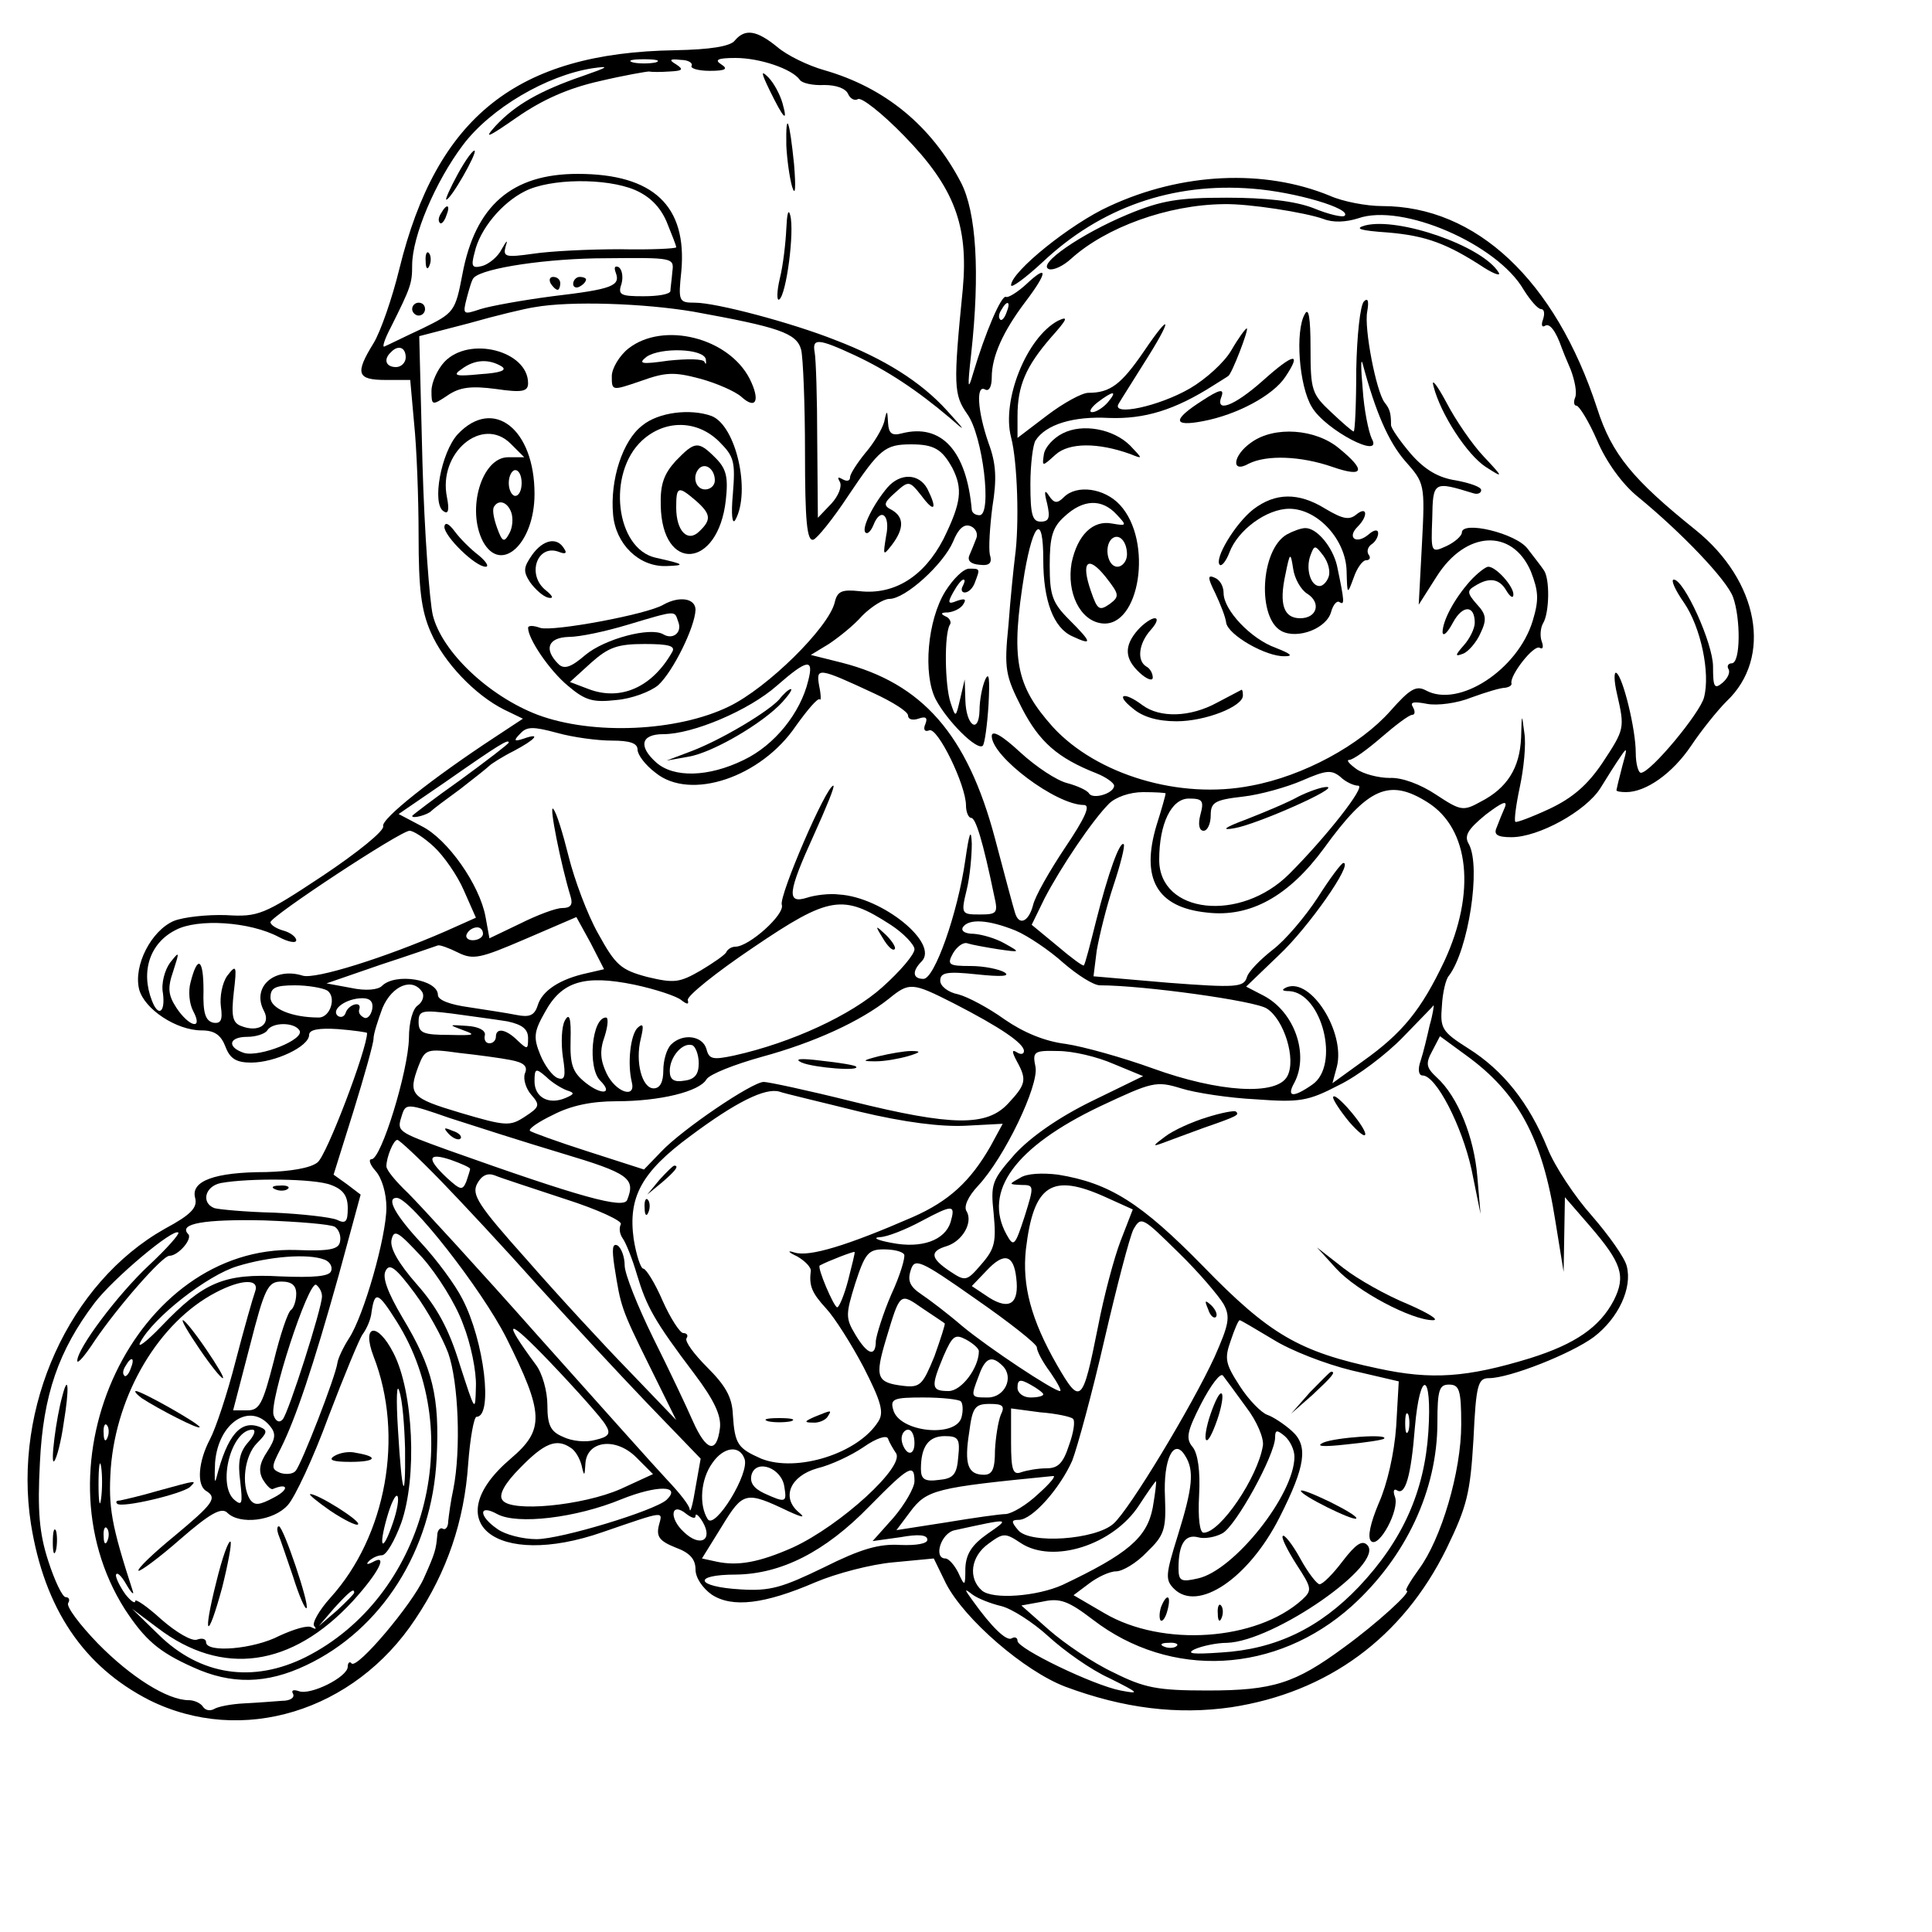 <?xml version="1.0" standalone="no"?>
<!DOCTYPE svg PUBLIC "-//W3C//DTD SVG 20010904//EN"
 "http://www.w3.org/TR/2001/REC-SVG-20010904/DTD/svg10.dtd">
<svg version="1.0" xmlns="http://www.w3.org/2000/svg"
 width="300pt" height="300pt" viewBox="0 0 300 300"
 preserveAspectRatio="xMidYMid meet">
<g transform="translate(0,300) scale(0.1,-0.1)"
fill="#000000" stroke="none">
<path d="M1141 2937 c-7 -9 -38 -14 -93 -15 -245 -4 -370 -103 -428 -340 -11
-45 -29 -97 -40 -115 -29 -47 -26 -57 19 -57 l38 0 6 -67 c4 -38 7 -116 7
-175 0 -82 4 -116 19 -150 20 -46 68 -97 114 -120 l29 -14 -44 -29 c-96 -63
-177 -127 -173 -138 2 -7 -40 -41 -94 -77 -92 -61 -100 -64 -150 -61 -29 1
-66 -3 -81 -9 -35 -15 -63 -69 -54 -106 8 -31 58 -64 97 -64 20 0 30 -7 37
-25 7 -19 17 -25 40 -25 37 0 90 25 90 43 0 8 14 11 45 9 25 -2 45 -5 45 -6 0
-25 -63 -191 -77 -201 -11 -9 -43 -14 -80 -15 -80 0 -117 -14 -110 -40 4 -15
-6 -26 -47 -48 -149 -84 -236 -277 -208 -458 21 -132 82 -222 184 -274 143
-71 318 -18 413 126 49 73 76 152 82 241 3 40 9 73 13 73 26 0 12 118 -22 183
-11 22 -40 61 -64 87 -40 43 -55 70 -38 70 21 0 132 -142 170 -217 59 -118 60
-143 7 -188 -115 -98 -23 -172 143 -114 99 34 93 33 87 10 -4 -17 1 -24 26
-34 22 -8 31 -18 31 -34 0 -13 11 -29 25 -39 32 -21 82 -15 161 19 33 14 87
28 121 31 l63 6 19 -39 c29 -56 122 -136 185 -160 91 -34 175 -44 258 -32 150
23 266 108 334 246 32 66 37 86 42 170 4 85 7 95 24 95 32 0 128 38 163 64 38
29 60 76 51 110 -3 13 -28 48 -54 78 -26 29 -58 77 -69 105 -29 71 -69 121
-123 155 -41 26 -44 31 -41 66 1 20 6 42 11 47 30 40 50 168 31 204 -8 13 -2
23 26 46 25 19 34 23 30 12 -4 -9 -10 -24 -13 -32 -5 -11 1 -15 23 -15 42 0
115 40 138 76 11 18 25 40 32 50 10 15 10 12 2 -16 -5 -19 -9 -36 -9 -37 0 -2
7 -3 15 -3 31 0 72 29 101 72 16 24 41 55 55 69 72 68 50 187 -48 266 -97 78
-130 117 -153 189 -65 199 -188 314 -334 314 -24 0 -61 7 -81 16 -102 42 -230
36 -342 -16 -60 -27 -153 -102 -153 -123 0 -5 22 11 49 36 90 85 202 124 326
114 66 -5 154 -31 143 -42 -3 -3 -25 2 -49 12 -29 11 -74 16 -134 16 -75 0
-101 -4 -154 -26 -72 -30 -142 -78 -122 -85 7 -2 22 5 34 16 54 49 150 84 237
85 39 1 127 -13 155 -23 15 -6 35 -5 54 1 68 24 216 -40 257 -111 10 -16 22
-30 27 -30 5 0 6 -7 3 -16 -3 -8 -2 -13 3 -10 7 5 17 -8 26 -34 1 -3 7 -18 14
-34 6 -16 10 -35 7 -43 -3 -7 -2 -13 2 -13 4 0 19 -24 32 -54 14 -33 39 -68
64 -88 67 -55 137 -128 147 -155 12 -33 12 -103 -2 -103 -5 0 -8 -4 -5 -9 3
-5 -1 -14 -9 -21 -13 -11 -15 -7 -15 25 0 36 -45 135 -61 135 -5 0 2 -16 16
-36 26 -38 41 -109 31 -147 -6 -24 -83 -117 -98 -117 -4 0 -8 14 -8 31 0 37
-20 118 -30 124 -4 3 -4 -12 1 -33 12 -53 12 -54 -23 -107 -23 -34 -46 -54
-82 -71 -28 -13 -52 -22 -53 -20 -2 2 1 26 7 54 6 28 10 66 7 84 -4 31 -4 31
-5 -7 -2 -48 -22 -79 -63 -100 -27 -15 -31 -14 -69 11 -24 16 -53 27 -72 26
-17 0 -41 6 -52 14 -11 8 -16 14 -11 14 6 0 28 16 50 35 22 19 43 35 48 35 4
0 5 5 1 12 -5 8 1 9 22 5 16 -3 47 1 69 10 22 8 45 15 52 15 7 1 11 4 10 7 -3
12 35 61 44 55 5 -3 6 2 3 10 -3 8 -2 21 2 28 10 16 11 70 1 83 -4 6 -15 20
-25 33 -18 24 -102 44 -102 25 0 -5 -11 -15 -24 -21 -24 -11 -24 -10 -22 43 1
58 2 58 64 39 6 -2 12 0 12 5 0 5 -18 11 -39 15 -27 4 -48 16 -70 41 -17 20
-31 40 -31 45 0 19 -2 25 -10 35 -13 17 -32 115 -27 141 3 17 1 22 -5 16 -6
-6 -11 -54 -12 -106 0 -53 -2 -96 -4 -96 -2 0 -17 13 -35 30 -30 28 -32 34
-32 99 0 48 -3 65 -9 53 -15 -26 -9 -111 11 -144 21 -36 112 -83 93 -49 -5 11
-12 45 -14 77 -3 33 -3 50 0 39 20 -75 40 -121 66 -151 30 -34 31 -35 26 -129
l-5 -94 28 44 c45 71 117 75 146 8 12 -31 13 -44 3 -77 -23 -76 -115 -136
-166 -108 -15 8 -25 2 -55 -32 -47 -53 -135 -101 -216 -116 -111 -22 -240 17
-308 91 -58 65 -66 105 -44 240 14 80 29 91 29 20 0 -64 16 -106 45 -119 32
-15 31 -10 -5 26 -26 26 -30 38 -30 84 0 44 4 59 23 76 29 27 58 28 81 3 16
-17 16 -18 -7 -14 -30 6 -54 -18 -63 -61 -8 -46 13 -90 47 -94 59 -7 80 128
28 184 -24 26 -67 32 -87 12 -10 -10 -15 -10 -23 2 -7 11 -8 7 -3 -12 5 -22 3
-28 -10 -28 -13 0 -16 11 -16 58 0 31 4 62 8 68 16 25 59 38 114 35 55 -2 102
12 163 51 11 7 21 13 22 14 5 1 33 74 29 74 -2 0 -13 -15 -24 -34 -11 -19 -40
-45 -64 -59 -48 -28 -123 -44 -111 -24 4 7 22 35 40 64 44 69 43 82 -1 17 -35
-51 -52 -64 -86 -64 -10 0 -39 -16 -64 -35 l-46 -35 0 34 c0 47 13 77 52 122
25 28 28 34 11 26 -49 -26 -88 -124 -73 -181 10 -38 13 -136 6 -186 -2 -16 -7
-64 -10 -105 -7 -69 -5 -79 21 -130 27 -52 55 -77 116 -101 15 -6 27 -15 27
-19 0 -12 -33 -22 -39 -12 -3 5 -19 12 -34 16 -16 4 -48 25 -73 48 -28 26 -44
35 -44 25 0 -32 100 -107 143 -107 11 0 2 -20 -29 -66 -24 -36 -47 -76 -50
-90 -7 -26 -22 -32 -28 -11 -2 6 -16 58 -31 115 -43 162 -113 241 -238 273
l-48 12 28 17 c15 10 39 29 52 44 14 14 33 26 42 26 25 0 84 54 99 89 8 20 17
28 27 24 8 -3 12 -12 9 -19 -3 -8 -8 -20 -11 -27 -3 -8 3 -13 16 -14 16 -2 20
3 16 16 -2 10 0 43 4 74 7 43 6 67 -6 99 -17 49 -20 92 -5 83 6 -3 10 5 10 19
0 33 18 72 52 117 35 46 36 60 2 28 -14 -13 -29 -22 -32 -20 -7 3 -32 -55 -51
-119 -8 -28 -9 -23 -3 30 14 127 8 221 -16 267 -46 88 -118 147 -212 174 -25
7 -58 23 -73 36 -32 26 -50 29 -66 10z m-123 -34 c-10 -2 -26 -2 -35 0 -10 3
-2 5 17 5 19 0 27 -2 18 -5z m56 -5 c-3 -4 10 -8 28 -8 25 0 29 3 18 10 -11 7
-6 10 22 10 38 0 88 -17 100 -34 3 -5 20 -9 38 -8 18 0 33 -5 37 -14 3 -7 10
-11 15 -8 5 4 38 -22 72 -57 78 -80 100 -139 91 -238 -15 -150 -14 -164 7
-194 24 -33 39 -157 19 -157 -6 0 -11 3 -12 8 -8 92 -47 135 -109 119 -15 -4
-20 0 -21 16 -1 21 -2 21 -6 2 -3 -11 -16 -33 -29 -48 -13 -16 -24 -33 -24
-38 0 -6 -5 -7 -12 -3 -7 4 -8 3 -4 -4 4 -7 -2 -22 -13 -34 l-21 -22 -1 120
c0 65 -2 127 -4 137 -4 22 5 22 63 -5 49 -23 95 -53 147 -97 26 -23 25 -21 -5
12 -40 44 -97 80 -173 109 -68 27 -185 58 -218 58 -25 0 -26 2 -21 49 9 101
-43 151 -161 151 -102 0 -159 -49 -179 -156 -11 -58 -13 -60 -62 -84 -28 -13
-54 -26 -59 -28 -4 -2 0 11 10 30 31 62 33 68 33 96 0 45 36 130 79 187 43 57
130 108 201 119 28 4 25 2 -15 -12 -67 -23 -105 -45 -135 -77 -20 -22 -13 -19
33 13 39 27 79 45 128 56 38 9 73 15 77 15 4 -1 18 -1 32 0 20 1 22 3 10 11
-12 7 -10 9 7 7 12 0 19 -5 17 -9z m-88 -193 c23 -10 39 -26 49 -49 8 -20 15
-37 15 -40 0 -2 -39 -4 -87 -3 -49 0 -109 -3 -135 -7 -43 -6 -47 -5 -43 11 4
12 2 10 -6 -4 -6 -12 -20 -23 -30 -26 -16 -4 -18 -1 -12 21 8 36 42 77 78 95
39 20 126 21 171 2z m58 -127 c-1 -13 -3 -26 -3 -30 -1 -5 -19 -8 -42 -8 -35
0 -40 2 -34 19 3 11 1 22 -4 26 -6 3 -8 0 -5 -8 8 -21 -5 -26 -98 -37 -46 -6
-96 -15 -112 -20 -27 -9 -28 -9 -21 18 4 15 8 29 11 31 15 15 115 30 205 30
104 1 106 1 103 -21z m33 -62 c132 -24 160 -33 167 -59 3 -12 6 -84 6 -160 0
-106 3 -138 13 -135 6 2 31 33 54 68 49 73 57 80 98 80 36 0 48 -8 64 -37 16
-32 14 -53 -14 -110 -30 -58 -76 -87 -130 -81 -28 3 -35 0 -39 -18 -10 -39
-104 -132 -164 -161 -80 -39 -211 -45 -297 -13 -76 29 -149 98 -163 155 -5 22
-13 128 -16 236 l-5 197 77 20 c42 12 88 23 102 25 56 10 170 6 247 -7z m486
-1 c-3 -9 -8 -14 -10 -11 -3 3 -2 9 2 15 9 16 15 13 8 -4z m-933 -70 c0 -8 -7
-15 -15 -15 -16 0 -20 12 -8 23 11 12 23 8 23 -8z m1090 -70 c-7 -8 -18 -15
-24 -15 -6 0 -2 7 8 15 25 19 32 19 16 0z m30 -236 c0 -10 -7 -19 -15 -19 -15
0 -21 31 -9 43 11 10 24 -3 24 -24z m-27 -77 c-16 -11 -19 -9 -29 20 -16 46
-5 57 23 22 21 -27 22 -30 6 -42z m-468 -119 c-12 -50 -52 -100 -100 -123 -55
-27 -109 -28 -136 -4 -28 25 -24 44 11 44 46 0 133 37 176 75 48 42 58 43 49
8z m103 -20 c28 -13 52 -28 52 -34 0 -6 7 -8 16 -5 11 4 15 2 11 -8 -4 -9 -1
-13 6 -10 13 5 57 -85 57 -117 0 -10 4 -19 8 -19 7 0 18 -35 36 -122 6 -26 4
-28 -23 -28 -28 0 -29 1 -20 38 5 20 8 53 8 72 -1 25 -4 17 -10 -25 -12 -84
-48 -185 -65 -185 -17 0 -18 12 -3 27 28 28 -61 100 -128 104 -15 2 -38 -1
-50 -5 -32 -10 -30 8 11 98 19 42 33 76 30 76 -11 0 -85 -172 -80 -185 5 -15
-51 -65 -72 -65 -6 0 -12 -4 -14 -8 -1 -4 -20 -17 -40 -29 -33 -19 -41 -20
-83 -10 -41 11 -49 18 -76 67 -17 30 -37 84 -46 120 -9 36 -19 69 -24 74 -7 8
12 -87 27 -136 4 -13 0 -18 -13 -18 -10 0 -39 -11 -65 -24 l-48 -23 -6 33 c-9
50 -59 121 -99 141 l-36 19 73 50 c83 58 98 67 98 61 0 -2 -34 -28 -75 -58
-41 -29 -75 -55 -75 -56 0 -5 25 2 30 8 3 3 23 18 45 34 22 17 42 33 45 36 3
3 20 14 38 23 34 18 43 29 15 19 -15 -5 -16 -3 -5 8 10 11 20 11 57 1 25 -7
63 -12 85 -12 28 0 40 -4 40 -14 0 -8 12 -24 28 -36 54 -44 164 -7 218 73 18
25 34 44 37 41 2 -3 2 7 -1 21 -5 29 -2 29 86 -12z m751 -143 c13 0 -50 -80
-107 -137 -76 -76 -202 -62 -202 22 0 56 19 95 46 95 21 0 24 -3 18 -25 -4
-15 -2 -25 5 -25 6 0 11 11 11 24 0 20 6 24 50 29 27 3 69 15 92 25 37 16 45
17 59 6 8 -8 21 -14 28 -14z m108 -26 c65 -41 75 -140 26 -246 -36 -76 -65
-112 -127 -156 l-47 -34 7 26 c13 53 -40 138 -78 123 -9 -4 -7 -6 4 -6 51 -3
79 -115 36 -145 -30 -21 -41 -20 -28 3 23 44 0 110 -48 135 l-27 14 51 49 c45
42 116 143 100 143 -3 0 -21 -24 -40 -54 -19 -29 -50 -66 -70 -81 -19 -15 -38
-34 -40 -43 -5 -15 -17 -16 -122 -8 l-116 10 5 40 c4 23 15 68 26 101 11 33
18 61 16 64 -6 6 -24 -44 -43 -119 -9 -36 -17 -67 -19 -69 -1 -2 -20 12 -41
30 l-40 33 20 41 c25 48 74 121 100 147 10 10 32 18 53 18 19 0 35 -1 35 -2 0
-2 -6 -24 -14 -49 -25 -83 0 -128 78 -136 67 -8 127 25 182 100 68 94 101 109
161 71z m-1543 -69 c15 -14 36 -44 46 -67 l19 -43 -47 -21 c-94 -41 -202 -75
-222 -69 -44 14 -80 -18 -60 -55 11 -21 -9 -34 -36 -23 -13 5 -15 16 -11 52 5
42 4 44 -10 26 -8 -11 -12 -33 -10 -48 3 -21 0 -27 -12 -25 -12 3 -16 15 -15
50 0 49 -9 56 -20 13 -4 -14 -2 -34 4 -45 16 -30 -6 -25 -26 5 -13 20 -14 31
-5 57 10 31 10 32 -5 13 -8 -11 -14 -32 -11 -47 4 -30 -7 -38 -17 -12 -18 46
-3 90 37 110 34 18 115 13 160 -11 15 -8 27 -10 27 -5 0 5 -9 12 -20 15 -11 3
-20 9 -20 13 0 9 202 142 216 142 6 0 23 -11 38 -25z m709 -121 c20 -13 37
-31 37 -38 0 -8 -22 -34 -50 -59 -48 -43 -140 -86 -230 -106 -33 -7 -39 -6
-43 10 -6 21 -37 25 -55 7 -7 -7 -12 -25 -12 -40 0 -18 -5 -28 -15 -28 -18 0
-29 41 -20 77 5 21 4 25 -5 17 -11 -11 -16 -55 -9 -84 7 -27 -25 -16 -39 13
-10 21 -11 36 -3 58 5 16 6 29 2 29 -22 0 -29 -78 -9 -98 21 -21 2 -23 -23 -3
-20 16 -24 28 -23 66 1 35 -2 43 -9 30 -5 -9 -6 -35 -3 -56 5 -31 3 -37 -8
-33 -8 3 -20 19 -27 36 -11 27 -10 36 7 66 26 48 61 59 139 43 33 -7 66 -18
73 -24 9 -7 12 -7 10 0 -2 6 44 43 102 82 118 80 139 83 213 35z m-471 -75
c-42 -9 -70 -27 -77 -50 -5 -16 -13 -19 -33 -15 -15 3 -48 8 -74 12 -29 4 -48
11 -48 19 0 24 -66 35 -87 14 -6 -6 -25 -8 -48 -3 l-38 7 84 29 c46 15 86 29
89 30 3 1 17 -4 31 -11 24 -12 35 -9 105 21 l79 34 22 -40 21 -41 -26 -6z
m665 66 c19 -8 53 -31 74 -50 22 -19 47 -35 57 -35 67 0 241 -24 259 -36 27
-17 46 -79 32 -105 -16 -31 -107 -25 -209 12 -47 17 -108 34 -135 38 -33 4
-66 18 -95 38 -25 18 -57 35 -72 39 -16 3 -28 13 -28 21 0 13 10 15 57 10 38
-4 52 -3 43 3 -8 5 -32 10 -53 10 -34 0 -37 2 -27 20 6 10 16 18 23 15 6 -2
28 -6 47 -9 35 -5 35 -5 10 9 -14 8 -35 14 -48 15 -13 0 -20 4 -17 10 9 14 40
12 82 -5z m-827 -5 c0 -5 -7 -10 -16 -10 -8 0 -12 5 -9 10 3 6 10 10 16 10 5
0 9 -4 9 -10z m-242 -88 c15 -10 5 -42 -13 -42 -42 0 -75 14 -75 31 0 15 7 19
38 19 20 0 43 -4 50 -8z m148 -3 c3 -6 0 -15 -7 -20 -8 -5 -14 -26 -14 -51 -1
-51 -43 -188 -58 -188 -5 0 -3 -8 6 -18 10 -11 17 -35 17 -57 0 -45 -35 -168
-58 -203 -9 -14 -17 -31 -18 -38 -3 -22 -56 -158 -65 -168 -4 -5 -15 -6 -24
-3 -14 6 -14 9 1 38 23 46 50 126 90 269 l34 125 -21 16 -21 15 31 99 c17 55
31 105 31 112 0 8 7 29 14 48 15 35 47 48 62 24z m825 -17 c72 -37 109 -62
109 -74 0 -5 -5 -6 -11 -2 -8 5 -8 1 0 -14 16 -29 14 -36 -14 -66 -33 -35 -86
-35 -243 4 -68 17 -129 30 -136 30 -18 0 -127 -74 -159 -108 l-27 -28 -87 28
c-47 15 -88 30 -90 32 -3 3 13 14 36 25 27 14 59 21 98 21 68 0 129 15 140 34
5 8 43 23 86 35 81 22 153 55 197 90 32 26 36 26 101 -7z m-903 -9 c-2 -10 -8
-16 -13 -13 -6 3 -9 8 -7 13 4 13 -16 8 -21 -5 -2 -7 -8 -9 -13 -5 -10 10 14
27 39 27 12 0 17 -6 15 -17z m1642 -25 c-4 -18 -10 -43 -14 -55 -5 -14 -3 -23
3 -23 21 0 61 -78 76 -146 l14 -69 -5 58 c-5 61 -30 124 -63 154 -16 15 -18
21 -7 41 l12 23 41 -30 c80 -58 118 -128 138 -256 l13 -80 1 58 1 58 39 -45
c49 -57 56 -77 37 -115 -22 -42 -60 -68 -130 -90 -98 -30 -153 -34 -236 -16
-123 26 -169 53 -272 159 -96 98 -145 129 -225 142 -24 3 -49 2 -59 -5 -18
-10 -18 -10 2 -11 20 0 20 -1 5 -49 -15 -46 -17 -48 -28 -28 -37 67 13 136
145 199 81 38 87 40 126 28 22 -7 75 -15 116 -17 68 -5 81 -3 129 22 29 14 74
48 100 75 25 26 47 48 47 49 1 1 -1 -14 -6 -31z m-1432 6 c23 -5 32 -12 32
-26 0 -18 -1 -18 -16 -4 -18 18 -34 21 -34 6 0 -5 -4 -10 -10 -10 -6 0 -9 6
-7 13 1 7 -10 13 -28 14 -29 2 -29 2 -5 -7 20 -7 16 -8 -22 -7 -41 0 -48 3
-48 20 0 18 5 19 53 13 28 -4 67 -9 85 -12z m-323 -14 c9 -14 -62 -42 -86 -35
-27 9 -24 25 5 25 14 0 28 5 31 10 8 13 42 13 50 0z m620 -51 c0 -17 -6 -25
-22 -27 -17 -3 -23 2 -23 15 0 22 20 45 35 40 5 -2 10 -15 10 -28z m-292 5
c21 -4 27 -10 22 -21 -3 -9 2 -24 10 -33 14 -16 13 -19 -10 -34 -23 -15 -29
-15 -100 6 -77 23 -82 28 -65 73 10 26 13 27 63 20 28 -3 65 -8 80 -11z m936
-6 l46 -19 -80 -39 c-51 -25 -94 -55 -119 -82 -36 -41 -38 -46 -33 -93 4 -43
2 -54 -19 -78 -23 -27 -25 -27 -49 -11 -30 20 -32 31 -5 39 25 8 41 37 31 54
-5 7 2 23 18 40 41 44 94 155 89 184 -5 24 -3 26 35 25 23 0 61 -9 86 -20z
m-849 -41 c13 -4 12 -6 -2 -12 -26 -11 -48 1 -48 26 0 20 2 21 18 7 9 -9 24
-18 32 -21z m454 -33 c71 -17 128 -24 166 -22 l57 3 -19 -35 c-31 -54 -64 -85
-121 -110 -101 -44 -160 -62 -183 -55 -12 4 -11 1 4 -6 12 -7 22 -17 21 -23
-3 -23 2 -34 24 -58 13 -14 39 -55 58 -91 27 -53 32 -70 23 -84 -31 -50 -127
-80 -182 -58 -36 16 -41 22 -44 68 -1 28 -12 46 -40 74 -20 20 -35 40 -32 45
3 4 1 8 -5 8 -5 0 -20 23 -32 50 -12 28 -26 50 -30 50 -4 0 -11 21 -15 46 -9
65 12 104 88 160 71 53 116 75 138 69 8 -3 64 -16 124 -31z m-461 -65 c104
-31 114 -39 101 -72 -5 -15 -73 4 -278 77 -80 29 -80 29 -72 54 6 19 8 19 74
-4 37 -12 115 -37 175 -55z m-189 -42 c33 -34 101 -107 150 -162 50 -55 127
-138 172 -185 l82 -85 -8 -45 c-4 -25 -8 -40 -9 -34 0 6 -16 26 -34 45 -18 19
-108 120 -201 224 -93 105 -184 204 -202 222 -19 18 -34 36 -34 42 0 14 11 41
17 41 3 0 33 -28 67 -63z m46 18 c0 -2 -3 -11 -6 -20 -6 -14 -9 -13 -30 6 -32
30 -30 40 6 28 17 -6 30 -12 30 -14z m148 -47 c50 -16 89 -34 86 -39 -3 -6 -2
-15 3 -22 5 -7 15 -32 22 -56 15 -50 27 -72 89 -154 31 -41 42 -65 40 -84 -5
-41 -21 -37 -42 10 -10 23 -38 82 -62 130 -24 49 -44 99 -44 112 0 13 -5 27
-11 31 -8 4 -9 -5 -5 -32 10 -63 10 -65 54 -154 l42 -85 -72 75 c-40 41 -112
119 -160 174 -76 85 -86 101 -77 118 7 13 16 17 27 13 9 -4 59 -20 110 -37z
m-364 22 c19 -7 26 -17 26 -36 0 -21 -3 -25 -17 -18 -10 4 -54 9 -97 11 -44 1
-86 5 -93 7 -21 8 -15 34 10 39 44 8 146 7 171 -3z m1203 -19 l42 -19 -19 -49
c-10 -26 -26 -86 -35 -133 -24 -120 -27 -123 -64 -59 -40 70 -54 123 -48 179
12 101 40 119 124 81z m-241 -39 c-9 -28 -45 -41 -91 -32 -22 4 -31 8 -19 9
11 0 41 12 65 25 49 26 53 26 45 -2z m-956 -7 c6 -4 10 -14 8 -23 -2 -12 -16
-15 -68 -13 -249 8 -410 -331 -266 -558 31 -47 52 -66 106 -90 59 -27 114 -26
175 3 117 55 196 178 203 321 5 96 -6 141 -53 219 -23 39 -32 63 -26 73 6 12
16 4 45 -35 20 -27 43 -69 52 -93 16 -45 20 -150 8 -211 -4 -18 -7 -41 -8 -50
0 -9 -4 -14 -8 -12 -4 3 -9 -2 -9 -10 -2 -22 -3 -27 -21 -67 -18 -40 -103
-141 -112 -132 -3 4 -6 1 -6 -5 0 -16 -58 -45 -76 -38 -9 3 -12 1 -9 -4 3 -6
-4 -11 -17 -11 -13 -1 -39 -3 -59 -4 -20 -1 -41 -5 -47 -9 -6 -3 -13 -2 -17 4
-3 5 -13 10 -22 10 -33 0 -90 36 -141 88 -28 29 -50 58 -46 63 3 5 1 9 -4 9
-5 0 -17 25 -27 56 -14 43 -17 78 -13 153 5 105 29 174 85 248 29 38 123 117
130 109 2 -2 -18 -25 -46 -51 -49 -46 -111 -129 -111 -148 0 -6 12 8 27 31 36
53 105 132 116 132 14 0 37 27 29 34 -15 16 25 23 118 21 54 -2 103 -6 110
-10z m1380 -120 c11 -20 8 -32 -14 -82 -35 -76 -132 -237 -157 -259 -28 -25
-130 -32 -148 -10 -11 13 -11 16 1 16 21 0 64 49 83 92 8 21 31 105 50 188 19
82 39 159 45 171 12 21 14 19 70 -36 32 -31 63 -68 70 -80z m-1181 -31 c12
-30 21 -74 20 -97 -1 -41 -1 -40 -25 34 -17 56 -36 90 -67 125 -28 32 -42 56
-39 69 4 17 10 13 48 -28 23 -26 52 -72 63 -103z m598 68 c-6 -23 -14 -42 -17
-42 -5 0 -32 63 -27 65 13 7 52 22 54 21 1 -1 -4 -20 -10 -44z m87 40 c2 -4
-6 -32 -20 -62 -13 -30 -23 -63 -24 -72 0 -26 -13 -22 -32 10 -15 25 -15 31 0
79 15 46 20 53 44 53 15 0 29 -3 32 -8z m-900 -8 c8 -3 13 -11 10 -18 -3 -8
-27 -10 -78 -8 -88 5 -120 -9 -185 -77 -24 -25 -39 -36 -33 -25 20 38 104 104
151 118 49 15 109 20 135 10z m1106 -136 c0 -6 9 -23 21 -39 11 -16 18 -29 15
-29 -10 0 -111 67 -152 101 -22 19 -51 41 -63 49 -18 12 -22 21 -17 37 6 20
13 18 101 -44 52 -36 95 -70 95 -75z m-32 108 c5 -40 -10 -51 -42 -31 l-27 18
23 24 c27 29 42 25 46 -11z m-1182 -22 c-3 -8 -17 -57 -30 -107 -13 -51 -31
-105 -40 -122 -18 -34 -21 -71 -6 -80 18 -11 11 -20 -49 -70 -33 -27 -58 -51
-56 -54 2 -2 32 20 65 49 46 40 64 50 73 41 19 -19 72 -13 94 12 11 12 40 74
63 137 24 63 48 121 53 128 6 8 13 23 14 35 5 33 10 31 39 -15 111 -176 43
-428 -141 -521 -82 -41 -164 -29 -229 35 l-41 40 40 -30 c100 -76 208 -61 303
42 40 44 56 75 30 60 -8 -4 -10 -3 -5 2 5 5 14 9 20 9 7 0 20 23 30 50 25 71
19 204 -12 264 -25 49 -50 45 -31 -5 48 -123 20 -279 -67 -375 -18 -20 -29
-40 -25 -44 4 -5 2 -5 -4 -2 -6 4 -28 -3 -50 -13 -40 -21 -114 -27 -114 -10 0
5 -6 7 -14 4 -8 -3 -32 11 -55 31 -23 21 -41 33 -41 29 0 -5 -7 0 -15 10 -8
11 -15 25 -15 30 1 6 8 0 16 -14 8 -14 13 -18 10 -10 -33 102 -38 129 -34 190
9 116 75 227 163 273 40 21 69 22 61 1z m64 -3 c0 -11 -4 -22 -8 -25 -5 -3
-17 -39 -27 -80 -17 -66 -22 -76 -41 -76 l-22 0 26 100 c23 90 28 100 49 100
16 0 23 -6 23 -19z m40 -4 c0 -18 -52 -181 -61 -191 -5 -6 -11 -3 -14 6 -8 20
54 210 66 203 5 -4 9 -11 9 -18z m967 -42 c1 -1 -6 -23 -16 -51 -18 -44 -22
-49 -48 -46 -42 5 -45 13 -27 73 22 73 21 72 57 47 18 -12 33 -22 34 -23z
m-527 -157 c9 -14 6 -19 -16 -24 -14 -4 -36 -2 -50 5 -19 8 -24 18 -24 49 0
22 -8 50 -18 63 -54 73 -45 74 22 4 42 -44 81 -88 86 -97z m1037 132 c27 -17
81 -38 122 -48 l73 -17 -4 -70 c-3 -42 -14 -90 -27 -119 -13 -31 -18 -53 -12
-59 12 -12 45 49 37 69 -3 8 -2 13 3 10 13 -9 22 21 28 97 8 92 27 87 21 -6
-6 -93 -40 -169 -108 -241 -61 -64 -129 -97 -214 -102 -43 -3 -55 -2 -41 5 11
5 34 10 50 10 73 2 247 123 218 152 -8 8 -18 1 -38 -25 -15 -20 -31 -36 -36
-36 -4 0 -18 18 -30 40 -12 22 -25 38 -27 35 -3 -2 7 -22 21 -44 24 -37 25
-40 9 -55 -71 -64 -217 -74 -307 -21 l-48 28 24 18 c13 10 32 19 42 19 10 0
32 13 48 30 27 26 30 35 28 85 -3 60 14 93 31 65 15 -23 12 -50 -11 -124 -19
-61 -20 -69 -6 -83 37 -37 116 16 164 111 40 79 45 111 19 134 -11 10 -29 22
-38 25 -9 3 -29 23 -43 45 -22 34 -24 42 -14 70 6 18 12 32 14 32 2 0 25 -14
52 -30z m-457 -18 c0 -26 -27 -62 -47 -62 -27 0 -28 6 -8 54 14 32 18 35 35
26 11 -6 20 -14 20 -18z m-1317 -27 c-3 -9 -8 -14 -10 -11 -3 3 -2 9 2 15 9
16 15 13 8 -4z m1354 4 c18 -18 3 -49 -23 -49 -27 0 -27 0 -14 34 10 28 20 32
37 15z m378 -64 c17 -22 28 -49 26 -60 -8 -49 -66 -135 -92 -135 -6 0 -9 22
-7 59 2 37 -2 64 -10 74 -11 13 -9 24 13 67 15 29 30 49 34 44 4 -5 20 -27 36
-49z m-1306 -64 c1 -90 -5 -73 -11 29 -3 47 -2 74 2 60 5 -14 8 -54 9 -89z
m991 84 c0 -3 -9 -5 -20 -5 -11 0 -20 7 -20 15 0 13 4 14 20 5 11 -6 20 -13
20 -15z m649 -47 c0 -73 -31 -178 -66 -225 -13 -18 -22 -33 -19 -33 10 0 -46
-51 -97 -88 -76 -56 -110 -67 -212 -67 -78 0 -98 4 -146 28 -32 15 -76 45
-100 66 l-43 38 33 6 c27 6 40 1 78 -28 121 -93 285 -84 402 21 84 76 133 180
133 285 0 51 3 59 18 59 16 0 19 -8 19 -62z m-777 36 c3 -3 4 -14 1 -25 -9
-32 -97 -23 -106 12 -5 17 1 19 47 19 29 0 55 -3 58 -6z m62 -21 c-4 -10 -8
-35 -9 -55 0 -29 -4 -38 -17 -38 -25 0 -31 16 -23 66 5 39 9 44 32 44 20 0 24
-3 17 -17z m112 -6 c4 -3 1 -22 -6 -41 -9 -28 -17 -36 -35 -36 -13 0 -30 -3
-39 -6 -13 -5 -16 3 -16 46 l0 53 45 -6 c26 -2 48 -7 51 -10z m521 -19 c-3 -7
-5 -2 -5 12 0 14 2 19 5 13 2 -7 2 -19 0 -25z m-1768 8 c10 -12 9 -20 -4 -40
-12 -18 -14 -30 -7 -43 6 -10 13 -17 16 -15 24 10 25 -1 2 -13 -24 -13 -31
-13 -38 -3 -14 23 -8 68 11 87 16 16 17 20 5 25 -30 12 -51 -12 -68 -79 -3
-11 -3 0 -2 24 5 62 54 94 85 57z m-252 -18 c-3 -8 -6 -5 -6 6 -1 11 2 17 5
13 3 -3 4 -12 1 -19z m218 -8 c-13 -15 -16 -30 -12 -60 4 -35 3 -39 -9 -29
-27 23 -5 109 28 109 6 0 3 -9 -7 -20z m1006 -16 c16 -20 -86 -113 -160 -147
-52 -23 -85 -29 -118 -22 l-23 5 31 50 c33 54 37 55 104 23 22 -10 26 -10 15
-1 -27 23 -13 56 29 68 21 5 53 20 72 33 20 14 36 19 38 13 2 -6 8 -16 12 -22z
m29 15 c0 -11 -4 -17 -10 -14 -5 3 -10 13 -10 21 0 8 5 14 10 14 6 0 10 -9 10
-21z m590 -21 c0 -59 -94 -177 -150 -189 -26 -6 -30 -4 -30 16 0 37 10 53 30
48 10 -3 27 0 38 6 21 11 82 122 82 149 0 12 3 12 15 2 8 -7 15 -21 15 -32z
m-522 0 c-2 -28 -8 -34 -30 -36 -22 -3 -28 1 -28 17 0 35 12 51 37 51 21 0 24
-4 21 -32z m-602 14 c7 -4 14 -16 17 -27 4 -18 5 -18 6 2 2 36 47 42 79 10
l26 -26 -50 -23 c-59 -26 -172 -37 -184 -17 -6 8 4 26 28 50 37 38 56 46 78
31z m270 -17 c9 -22 -46 -111 -57 -94 -14 22 -11 62 7 87 17 25 42 29 50 7z
m-999 -62 c-2 -16 -4 -5 -4 22 0 28 2 40 4 28 2 -13 2 -35 0 -50z m1061 18 c4
-24 2 -25 -31 -10 -17 8 -23 17 -20 29 7 25 47 11 51 -19z m202 9 c0 -10 -15
-36 -32 -56 l-33 -37 43 6 c28 5 42 4 42 -4 0 -6 -17 -9 -42 -8 -33 2 -61 -6
-119 -35 -64 -31 -83 -37 -129 -34 -70 4 -76 23 -7 23 70 1 138 35 207 106 62
63 70 67 70 39z m192 -20 c-18 -17 -40 -30 -50 -31 -9 0 -51 -6 -93 -13 l-77
-12 21 28 c26 35 39 38 222 56 6 1 -5 -12 -23 -28z m-577 -9 c-19 -17 -164
-61 -202 -61 -21 0 -49 7 -61 16 -29 20 -29 39 0 23 31 -17 123 -6 193 23 55
22 94 22 70 -1z m755 -12 c-9 -47 -39 -72 -140 -120 -40 -18 -108 -23 -125 -9
-22 19 -18 53 10 73 23 17 26 17 50 1 50 -33 144 -3 184 59 13 20 25 37 26 37
1 0 -1 -18 -5 -41z m-1180 -24 c-16 -47 -23 -40 -9 9 6 21 13 36 16 33 3 -3 0
-22 -7 -42z m470 11 c0 5 5 1 11 -9 17 -29 -4 -40 -29 -16 -24 22 -20 48 4 28
8 -6 14 -8 14 -3z m453 -28 c-24 -17 -33 -31 -34 -53 0 -29 -1 -29 -11 -7 -6
12 -15 22 -20 22 -19 0 -7 40 15 44 87 19 86 19 50 -6z m-1366 -10 c-3 -8 -6
-5 -6 6 -1 11 2 17 5 13 3 -3 4 -12 1 -19z m383 -81 c0 -2 -12 -14 -27 -28
l-28 -24 24 28 c23 25 31 32 31 24z m1005 -21 c16 -4 49 -25 73 -47 24 -22 66
-52 95 -65 46 -23 48 -25 17 -19 -42 8 -160 65 -160 77 0 5 -4 7 -9 4 -8 -5
-31 17 -61 59 -13 18 -13 19 0 9 8 -6 28 -14 45 -18z m272 -62 c-3 -3 -12 -4
-19 -1 -8 3 -5 6 6 6 11 1 17 -2 13 -5z"/>
<path d="M1195 2860 c22 -45 29 -52 20 -20 -4 14 -14 32 -22 40 -12 12 -11 7
2 -20z"/>
<path d="M1221 2774 c1 -21 5 -50 9 -64 5 -16 6 -2 3 35 -7 69 -13 86 -12 29z"/>
<path d="M711 2730 c-12 -22 -20 -40 -18 -40 7 0 48 72 44 76 -2 2 -14 -14
-26 -36z"/>
<path d="M685 2669 c-4 -6 -5 -12 -2 -15 2 -3 7 2 10 11 7 17 1 20 -8 4z"/>
<path d="M1221 2645 c-1 -22 -5 -57 -10 -77 -5 -21 -5 -36 -1 -33 11 7 24 106
17 131 -3 11 -5 1 -6 -21z"/>
<path d="M661 2594 c0 -11 3 -14 6 -6 3 7 2 16 -1 19 -3 4 -6 -2 -5 -13z"/>
<path d="M640 2520 c0 -5 5 -10 10 -10 6 0 10 5 10 10 0 6 -4 10 -10 10 -5 0
-10 -4 -10 -10z"/>
<path d="M855 2560 c3 -5 8 -10 11 -10 2 0 4 5 4 10 0 6 -5 10 -11 10 -5 0 -7
-4 -4 -10z"/>
<path d="M890 2559 c0 -5 5 -7 10 -4 6 3 10 8 10 11 0 2 -4 4 -10 4 -5 0 -10
-5 -10 -11z"/>
<path d="M976 2459 c-14 -11 -26 -31 -26 -43 0 -23 0 -23 44 -8 39 14 52 15
93 4 26 -7 55 -20 64 -28 23 -21 30 -6 13 28 -33 64 -134 89 -188 47z m120
-17 c1 -7 0 -9 -2 -4 -2 5 -27 5 -56 2 -42 -6 -48 -5 -34 6 22 15 89 13 92 -4z"/>
<path d="M690 2438 c-11 -12 -20 -32 -20 -45 0 -23 1 -23 25 -7 19 13 37 15
75 10 41 -6 50 -4 50 9 0 50 -91 74 -130 33z m89 -7 c9 -6 -2 -10 -33 -12 -39
-4 -44 -2 -29 8 20 15 42 16 62 4z"/>
<path d="M997 2339 c-30 -23 -50 -84 -45 -138 4 -46 40 -81 82 -80 32 1 29 3
-16 13 -62 14 -76 131 -21 182 36 33 86 32 120 -2 23 -23 25 -31 21 -81 -3
-32 -1 -49 4 -40 24 44 1 146 -37 161 -33 12 -83 6 -108 -15z"/>
<path d="M711 2326 c-26 -28 -41 -109 -22 -120 7 -5 9 2 5 22 -14 69 55 127
99 83 l21 -21 -25 0 c-41 0 -65 -81 -39 -131 28 -51 80 -3 80 74 0 101 -64
151 -119 93z m99 -76 c0 -11 -4 -20 -10 -20 -5 0 -10 9 -10 20 0 11 5 20 10
20 6 0 10 -9 10 -20z m-16 -46 c3 -9 2 -23 -3 -32 -8 -15 -11 -14 -19 8 -5 14
-8 28 -5 33 7 12 21 8 27 -9z"/>
<path d="M1049 2284 c-18 -20 -24 -36 -23 -69 2 -105 89 -98 101 8 4 36 1 49
-16 66 -27 27 -32 26 -62 -5z m61 -30 c0 -8 -7 -14 -15 -14 -15 0 -21 21 -9
33 10 9 24 -2 24 -19z m-30 -31 c24 -21 25 -30 6 -48 -18 -18 -36 0 -36 37 0
33 3 34 30 11z"/>
<path d="M1378 2243 c-22 -26 -41 -64 -34 -70 3 -3 8 2 12 11 11 29 27 17 20
-16 -5 -31 -5 -32 9 -14 19 25 19 43 0 54 -14 7 -13 11 5 27 21 19 22 19 41
-5 20 -27 25 -21 9 11 -13 24 -42 25 -62 2z"/>
<path d="M690 2182 c0 -15 48 -62 64 -62 6 0 1 8 -11 18 -12 9 -29 26 -37 37
-9 12 -15 15 -16 7z"/>
<path d="M826 2138 c-13 -19 -14 -25 -3 -42 8 -11 20 -22 28 -24 9 -2 8 2 -3
11 -31 24 -14 73 20 60 10 -4 13 -2 8 5 -11 19 -33 14 -50 -10z"/>
<path d="M1030 2061 c-25 -15 -171 -42 -191 -36 -11 4 -19 4 -19 0 0 -17 33
-66 62 -90 27 -23 39 -26 75 -22 24 2 53 13 65 23 23 21 57 90 58 117 0 18
-25 22 -50 8z m23 -26 c7 -17 -8 -29 -23 -20 -20 12 -91 -7 -121 -32 -22 -19
-33 -23 -42 -14 -23 23 -16 41 16 42 18 0 59 9 92 19 77 23 72 22 78 5z m-9
-47 c-31 -55 -80 -77 -130 -58 l-29 11 33 30 c27 24 41 29 83 29 37 0 48 -3
43 -12z"/>
<path d="M1210 1914 c-17 -19 -90 -63 -138 -81 l-37 -14 34 6 c37 6 116 52
146 85 10 11 16 20 13 20 -3 0 -11 -7 -18 -16z"/>
<path d="M2016 1763 c-16 -9 -52 -24 -80 -35 -35 -13 -41 -18 -19 -14 35 6
166 64 143 64 -8 0 -28 -7 -44 -15z"/>
<path d="M1371 1543 c7 -12 15 -20 18 -17 3 2 -3 12 -13 22 -17 16 -18 16 -5
-5z"/>
<path d="M1365 1360 c-27 -7 -27 -8 -5 -8 14 0 36 4 50 8 20 6 21 8 5 8 -11 0
-33 -4 -50 -8z"/>
<path d="M1245 1350 c19 -8 93 -14 84 -6 -2 2 -26 6 -54 9 -32 4 -43 3 -30 -3z"/>
<path d="M2070 1296 c0 -4 11 -21 25 -38 14 -16 25 -25 25 -19 0 12 -49 69
-50 57z"/>
<path d="M1874 1265 c-23 -7 -52 -20 -65 -30 -19 -14 -20 -16 -4 -10 11 4 40
15 65 24 52 18 55 20 49 25 -2 2 -23 -2 -45 -9z"/>
<path d="M2075 1030 c32 -35 117 -80 150 -80 11 0 -7 11 -39 25 -32 13 -77 38
-100 56 l-41 32 30 -33z"/>
<path d="M1024 1168 l-19 -23 23 19 c21 18 27 26 19 26 -2 0 -12 -10 -23 -22z"/>
<path d="M1001 1124 c0 -11 3 -14 6 -6 3 7 2 16 -1 19 -3 4 -6 -2 -5 -13z"/>
<path d="M1265 800 c-16 -7 -17 -9 -3 -9 9 -1 20 4 23 9 7 11 7 11 -20 0z"/>
<path d="M1193 793 c9 -2 25 -2 35 0 9 3 1 5 -18 5 -19 0 -27 -2 -17 -5z"/>
<path d="M697 1239 c7 -7 15 -10 18 -7 3 3 -2 9 -12 12 -14 6 -15 5 -6 -5z"/>
<path d="M428 1153 c7 -3 16 -2 19 1 4 3 -2 6 -13 5 -11 0 -14 -3 -6 -6z"/>
<path d="M97 833 c-10 -35 -19 -108 -13 -102 4 4 11 31 15 60 9 54 7 77 -2 42z"/>
<path d="M82 605 c0 -16 2 -22 5 -12 2 9 2 23 0 30 -3 6 -5 -1 -5 -18z"/>
<path d="M1876 967 c3 -10 9 -15 12 -12 3 3 0 11 -7 18 -10 9 -11 8 -5 -6z"/>
<path d="M310 905 c17 -25 33 -45 36 -45 3 0 -9 20 -26 45 -17 25 -33 45 -36
45 -3 0 9 -20 26 -45z"/>
<path d="M220 829 c26 -17 90 -50 90 -45 0 5 -90 56 -99 56 -3 0 1 -5 9 -11z"/>
<path d="M519 739 c-10 -6 -2 -9 25 -9 40 0 45 8 9 14 -11 3 -26 0 -34 -5z"/>
<path d="M245 685 c-27 -8 -54 -14 -59 -15 -5 0 -7 -2 -4 -5 7 -7 100 15 113
26 11 11 12 11 -50 -6z"/>
<path d="M513 654 c21 -14 41 -24 43 -21 5 5 -62 47 -74 47 -4 0 11 -12 31
-26z"/>
<path d="M432 618 c3 -7 13 -37 23 -66 9 -29 19 -52 21 -49 5 5 -36 127 -43
127 -3 0 -3 -6 -1 -12z"/>
<path d="M336 544 c-22 -87 -14 -94 9 -9 9 36 15 68 13 71 -3 3 -13 -25 -22
-62z"/>
<path d="M2034 838 l-29 -33 33 29 c30 28 37 36 29 36 -2 0 -16 -15 -33 -32z"/>
<path d="M2055 760 c-13 -6 -1 -7 35 -3 30 3 57 7 59 9 9 8 -75 2 -94 -6z"/>
<path d="M2020 685 c0 -7 81 -47 86 -43 2 3 -17 14 -41 26 -25 12 -45 20 -45
17z"/>
<path d="M1803 505 c-3 -9 -3 -18 -1 -21 3 -3 8 4 11 16 6 23 -1 27 -10 5z"/>
<path d="M1891 494 c0 -11 3 -14 6 -6 3 7 2 16 -1 19 -3 4 -6 -2 -5 -13z"/>
<path d="M1880 805 c-7 -20 -10 -39 -7 -41 3 -3 10 11 17 31 7 20 10 39 7 41
-3 3 -10 -11 -17 -31z"/>
<path d="M2120 2650 c-18 -5 -8 -8 35 -11 59 -5 92 -17 150 -55 16 -10 26 -13
22 -7 -25 41 -155 86 -207 73z"/>
<path d="M1961 2409 c-45 -40 -75 -51 -64 -24 4 12 -4 10 -30 -7 -47 -30 -46
-41 1 -32 53 10 109 40 128 69 26 39 13 37 -35 -6z"/>
<path d="M2226 2400 c11 -43 52 -106 81 -125 28 -18 28 -17 -3 16 -18 19 -44
57 -58 84 -15 28 -24 39 -20 25z"/>
<path d="M1650 2327 c-14 -7 -27 -21 -29 -32 -3 -20 -3 -20 18 -1 21 19 66 19
116 1 20 -8 20 -8 0 13 -26 26 -74 35 -105 19z"/>
<path d="M1943 2313 c-29 -20 -32 -49 -4 -33 28 14 81 12 130 -5 49 -17 53 -6
10 29 -36 30 -100 35 -136 9z"/>
<path d="M1946 2209 c-28 -22 -61 -77 -52 -86 3 -3 10 6 15 19 13 35 58 68 93
68 44 0 88 -48 89 -97 1 -37 1 -37 11 -10 5 15 14 27 19 27 6 0 8 4 4 9 -3 5
-1 12 5 16 5 3 10 11 10 17 0 6 -6 6 -15 -2 -19 -16 -34 -5 -17 12 17 17 15
33 -2 19 -11 -9 -21 -7 -48 9 -42 26 -78 25 -112 -1z"/>
<path d="M1998 2170 c-41 -24 -46 -130 -8 -150 25 -13 70 4 77 30 3 11 9 18
13 15 8 -5 8 0 -4 57 -7 29 -31 58 -49 58 -7 0 -20 -5 -29 -10z m65 -66 c-3
-8 -9 -14 -14 -14 -14 0 -22 27 -14 48 6 16 7 16 20 -1 8 -11 11 -25 8 -33z
m-33 -26 c22 -14 15 -38 -11 -38 -26 0 -33 22 -23 68 7 35 8 35 12 9 2 -15 12
-33 22 -39z"/>
<path d="M1468 2082 c-28 -45 -35 -129 -15 -168 18 -34 64 -80 73 -72 3 3 7
32 9 64 2 39 1 52 -5 39 -5 -11 -9 -33 -9 -48 -1 -38 -21 -24 -22 16 l-1 32
-7 -30 c-7 -30 -7 -30 -15 -6 -9 27 -10 107 -1 121 3 4 -1 11 -7 13 -8 4 -7 6
4 6 9 1 20 6 24 13 5 8 2 9 -10 5 -14 -6 -15 -3 -6 13 6 11 13 20 16 20 3 0 2
-4 -1 -10 -3 -5 -2 -10 3 -10 6 0 13 7 16 16 8 21 8 21 -9 21 -9 0 -25 -16
-37 -35z"/>
<path d="M2283 2098 c-25 -28 -43 -62 -43 -80 1 -7 8 0 16 15 15 28 34 28 34
0 0 -9 -8 -25 -17 -35 -14 -16 -14 -18 -1 -13 8 3 21 18 27 32 10 21 9 29 -6
45 -15 17 -15 21 -3 28 22 14 38 12 49 -7 6 -10 11 -13 11 -6 0 13 -27 43 -39
43 -4 0 -17 -10 -28 -22z"/>
<path d="M1887 2079 c8 -17 16 -37 17 -46 3 -19 62 -53 91 -52 14 0 9 4 -14
13 -39 14 -81 59 -81 85 0 11 -6 21 -14 24 -11 5 -11 0 1 -24z"/>
<path d="M1767 2022 c-22 -25 -21 -45 3 -67 11 -10 20 -13 20 -7 0 6 -4 14
-10 17 -15 9 -12 36 7 57 9 10 12 18 6 18 -5 0 -17 -8 -26 -18z"/>
<path d="M1890 1909 c-42 -23 -89 -24 -116 -4 -29 22 -43 17 -15 -5 15 -13 38
-20 68 -20 45 0 103 23 103 40 0 6 -1 9 -2 9 -2 -1 -19 -10 -38 -20z"/>
</g>
</svg>
